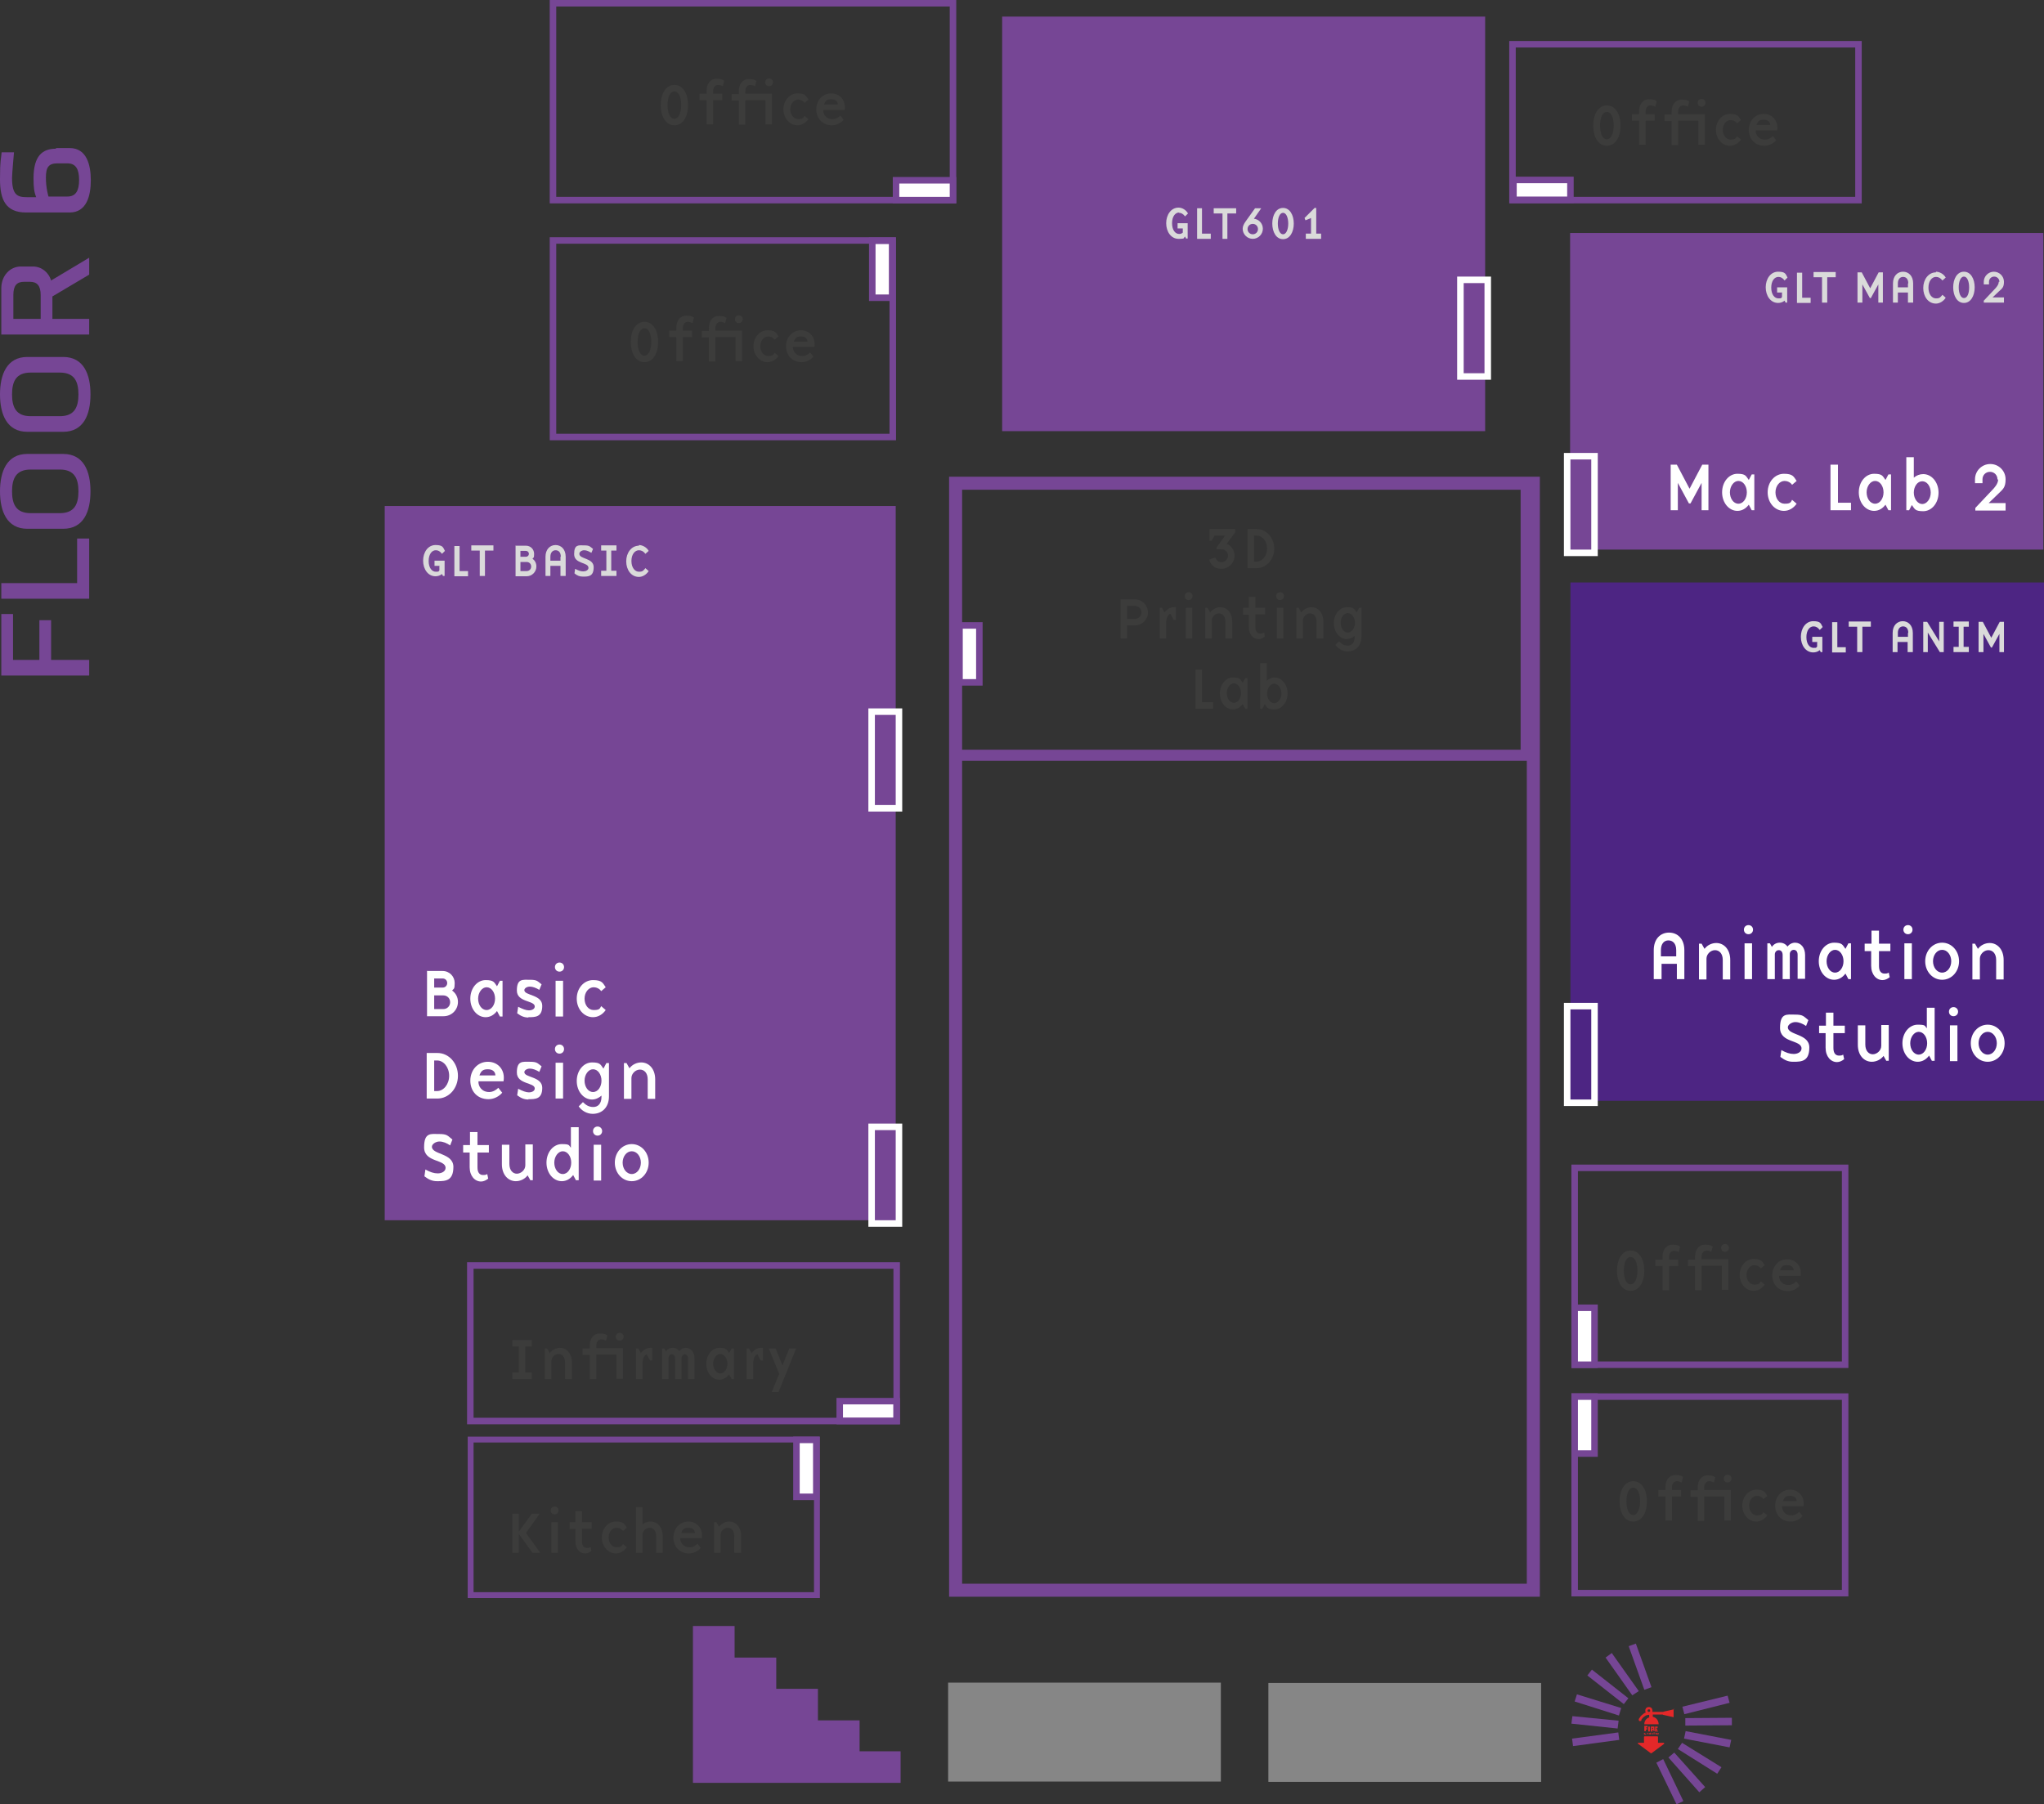 <?xml version="1.0" encoding="UTF-8"?>
<svg id="katman_1" data-name="katman 1" xmlns="http://www.w3.org/2000/svg" viewBox="0 0 628 554.5">
  <rect x="0" y="0" width="628" height="554.5" fill="#333333" stroke="none"/>
  <defs>
    <style>
      .cls-1, .cls-2, .cls-3, .cls-4, .cls-5 {
        stroke: #764695;
        stroke-miterlimit: 10;
      }

      .cls-1, .cls-4 {
        stroke-width: 2px;
      }

      .cls-1, .cls-6 {
        fill: #fff;
      }

      .cls-7 {
        fill: #3c3c3b;
      }

      .cls-2 {
        stroke-width: 3.4px;
      }

      .cls-2, .cls-3, .cls-4, .cls-5 {
        fill: none;
      }

      .cls-3 {
        stroke-width: 4px;
      }

      .cls-8 {
        fill: #4d2583;
      }

      .cls-9 {
        fill: #dadada;
      }

      .cls-10 {
        fill: #868686;
      }

      .cls-5 {
        stroke-width: 1.8px;
      }

      .cls-11 {
        fill: #e42829;
      }

      .cls-12 {
        fill: #764695;
      }
    </style>
  </defs>
  <rect class="cls-3" x="293.6" y="148.5" width="177.5" height="340.2"/>
  <rect class="cls-4" x="483.8" y="358.9" width="83.1" height="60.5"/>
  <rect class="cls-4" x="483.8" y="429.2" width="83.1" height="60.4"/>
  <rect class="cls-5" x="144.6" y="442.4" width="106.4" height="47.8"/>
  <g>
    <path class="cls-12" d="M27.4,207.6H.4v-18.9h3.6v14.1h8.1v-12.2h3.6v12.2h11.7v4.8Z"/>
    <path class="cls-12" d="M27.4,184H.4v-4.8h23.3v-13.7h3.7v18.5Z"/>
    <path class="cls-12" d="M8.4,139.5h11c6.3,0,8.4,5.3,8.4,11.5s-2.1,11.5-8.4,11.5h-11c-6.3,0-8.4-5.4-8.4-11.5s2.1-11.5,8.4-11.5ZM9.4,157.7h9c4.5,0,5.7-2.8,5.7-6.7s-1.2-6.7-5.7-6.7h-9c-4.5,0-5.7,2.8-5.7,6.7s1.2,6.7,5.7,6.7Z"/>
    <path class="cls-12" d="M8.4,109.7h11c6.3,0,8.4,5.3,8.4,11.5s-2.1,11.5-8.4,11.5h-11c-6.3,0-8.4-5.4-8.4-11.5s2.1-11.5,8.4-11.5ZM9.4,127.9h9c4.5,0,5.7-2.8,5.7-6.7s-1.2-6.7-5.7-6.7h-9c-4.5,0-5.7,2.8-5.7,6.7s1.2,6.7,5.7,6.7Z"/>
    <path class="cls-12" d="M27.4,84.4l-11.3,6.7v6.9h11.3v4.8H.4v-14.2c0-3.9,2.7-6.7,6-6.7h3.7c2.6,0,4.8,1.7,5.6,4.3l11.7-7v5.2ZM7.4,86.6c-2.2,0-3.3,1.1-3.3,4.1v7.3h8.4v-7.3c0-2.9-1.1-4.1-3.3-4.1h-1.8Z"/>
    <path class="cls-12" d="M17.2,45.5h4.2c5.2,0,6.5,5.1,6.5,9.9s-1.3,9.9-6.5,9.9h-13.4c-6.3,0-8-4-8-10.2s.3-5.8.5-8.3h3.8s-.6,6.5-.6,7.9c0,5.3,1.7,5.9,4.6,5.9h2.8c-.6-1.6-.8-2.9-.8-5.8,0-7,2.8-9.1,6.9-9.1ZM20.7,60.4c2.6,0,3.6-1.8,3.6-5.1s-1-5.1-3.6-5.1h-3c-2.7,0-3.6,1.1-3.6,4.4s.8,5.8.8,5.8h5.8Z"/>
  </g>
  <rect class="cls-4" x="169.9" y="1" width="122.9" height="60.5"/>
  <rect class="cls-4" x="169.9" y="73.9" width="104.4" height="60.4"/>
  <rect class="cls-4" x="464.7" y="13.6" width="106.3" height="47.9"/>
  <rect class="cls-2" x="293.7" y="148.5" width="175.2" height="83.6"/>
  <rect class="cls-1" x="244.7" y="442.5" width="6.1" height="17.5"/>
  <rect class="cls-1" x="263.7" y="424.9" width="6.1" height="17.5" transform="translate(700.4 166.9) rotate(90)"/>
  <rect class="cls-1" x="268" y="74" width="6.1" height="17.5"/>
  <rect class="cls-1" x="280.9" y="49.7" width="6.1" height="17.5" transform="translate(342.5 -225.5) rotate(90)"/>
  <rect class="cls-1" x="294.8" y="192.2" width="6.1" height="17.5"/>
  <rect class="cls-1" x="483.8" y="401.9" width="6.1" height="17.5"/>
  <rect class="cls-1" x="483.8" y="429.2" width="6.1" height="17.5"/>
  <g id="gltanim">
    <g id="gltanim-2" data-name="gltanim">
      <rect class="cls-8" x="482.5" y="179" width="145.5" height="159.3"/>
      <g>
        <path class="cls-9" d="M558.4,197.3h-1.6v-1.6h3.1v4.7h-.5l-.3-.6c-.6.5-1.3.7-2,.7-2.3,0-3.8-2.2-3.8-4.8s1.5-4.8,3.8-4.8,2.3.7,2.9,1.8l-.9.9c-.6-.8-1.2-1.1-1.9-1.1-1.2,0-2.2,1.2-2.2,3.3s1,3.3,2.2,3.3.7-.1,1.1-.4v-1.3Z"/>
        <path class="cls-9" d="M564.5,198.9h2.6v1.6h-4.2v-9.3h1.6v7.8Z"/>
        <path class="cls-9" d="M568,192.6v-1.6h6.8v1.6h-2.6v7.8h-1.6v-7.8h-2.6Z"/>
        <path class="cls-9" d="M583.1,200.4h-1.6v-5.9c0-2.3,1.4-3.6,3.1-3.6s3.1,1.3,3.1,3.6v5.9h-1.6v-3.1h-3.1v3.1ZM586.3,194.5c0-1.4-.7-2-1.6-2s-1.6.7-1.6,2v1.2h3.1v-1.2Z"/>
        <path class="cls-9" d="M595.8,191.1h1.4v9.3h-1.2l-3.7-6v6h-1.4v-9.3h1.2l3.7,6v-6Z"/>
        <path class="cls-9" d="M601.8,192.6h-1.6v-1.6h4.7v1.6h-1.6v6.2h1.6v1.6h-4.7v-1.6h1.6v-6.2Z"/>
        <path class="cls-9" d="M614.3,200.4v-5.6l-2.3,4.2h-.3l-2.3-4.2v5.6h-1.5v-9.3h1.3l2.6,4.9,2.6-4.9h1.3v9.3h-1.5Z"/>
      </g>
    </g>
    <g>
      <path class="cls-6" d="M510.4,300.9h-2.3v-8.9c0-3.5,2.1-5.4,4.7-5.4s4.7,1.9,4.7,5.4v8.9h-2.3v-4.7h-4.7v4.7ZM515,292c0-2.1-1.1-3-2.4-3s-2.3,1-2.3,3v1.9h4.7v-1.9Z"/>
      <path class="cls-6" d="M529.3,300.9v-5.9c0-2-1.1-3-2.4-3s-2.6,1.2-2.6,2.6v6.4h-2.3v-11h.8l.9,1.6c.8-1.1,2.2-1.8,3.6-1.8,2.4,0,4.3,2,4.3,5.2v6h-2.3Z"/>
      <path class="cls-6" d="M538.6,285.7c0,.8-.6,1.4-1.4,1.4s-1.4-.6-1.4-1.4.6-1.4,1.4-1.4,1.4.6,1.4,1.4ZM536,289.9h2.3v11h-2.3v-11Z"/>
      <path class="cls-6" d="M550,300.9h-2.3v-7.4c0-1-.5-1.5-1.2-1.5s-1.2.6-1.2,1.3v7.6h-2.3v-11h.8l.6,1.1c.5-.8,1.4-1.3,2.4-1.3s1.8.4,2.4,1.2c.5-.7,1.4-1.2,2.3-1.2,1.8,0,3.1,1.5,3.1,3.8v7.3h-2.3v-7.4c0-1-.5-1.5-1.2-1.5s-1.2.6-1.2,1.3v7.6Z"/>
      <path class="cls-6" d="M567.9,300.9l-.9-1.7c-.9,1.2-2.1,1.9-3.5,1.9-2.6,0-4.7-2.5-4.7-5.7,0-3.2,2.1-5.7,4.7-5.7s2.6.7,3.5,1.9l.9-1.7h.8v11h-.8ZM563.8,291.9c-1.4,0-2.6,1.6-2.6,3.5s1.1,3.5,2.6,3.5,2.6-1.6,2.6-3.5-1.1-3.5-2.6-3.5Z"/>
      <path class="cls-6" d="M572.9,292.3v-2.3h2.1v-4h2.3v4h3.5v2.3h-3.5v4.6c0,1.7.8,2.3,1.7,2.3s.9-.1,1.3-.3l.3,1.4c-.6.5-1.4.9-2.2.9-1.9,0-3.5-1.7-3.5-4.4v-4.5h-2.1Z"/>
      <path class="cls-6" d="M587.6,285.7c0,.8-.6,1.4-1.4,1.4s-1.4-.6-1.4-1.4.6-1.4,1.4-1.4,1.4.6,1.4,1.4ZM585.1,289.9h2.3v11h-2.3v-11Z"/>
      <path class="cls-6" d="M601.9,295.4c0,3.2-2.3,5.7-5.2,5.7s-5.2-2.5-5.2-5.7,2.3-5.7,5.2-5.7,5.2,2.5,5.2,5.7ZM593.9,295.4c0,1.9,1.2,3.5,2.8,3.5s2.8-1.6,2.8-3.5-1.2-3.5-2.8-3.5-2.8,1.6-2.8,3.5Z"/>
      <path class="cls-6" d="M613.3,300.9v-5.9c0-2-1.1-3-2.4-3s-2.6,1.2-2.6,2.6v6.4h-2.3v-11h.8l.9,1.6c.8-1.1,2.2-1.8,3.6-1.8,2.4,0,4.3,2,4.3,5.2v6h-2.3Z"/>
      <path class="cls-6" d="M550.9,326.3c-1.5,0-2.6-.5-3.9-1.5l.3-2.1c1.4.8,2.6,1.2,3.8,1.2s2.4-.6,2.4-1.7c0-2.7-6.6-1.6-6.6-6.3s2.1-4.1,4.6-4.1,2.6.5,4.1,1.7l-.7,1.8c-1-.7-2.2-1.2-3.3-1.2s-2.3.8-2.3,1.6c0,2.5,6.6,1.9,6.6,6.2s-2.4,4.4-4.9,4.4Z"/>
      <path class="cls-6" d="M558.9,317.5v-2.3h2.1v-4h2.3v4h3.5v2.3h-3.5v4.6c0,1.7.8,2.3,1.7,2.3s.9-.1,1.3-.3l.3,1.4c-.6.5-1.4.9-2.2.9-1.9,0-3.5-1.7-3.5-4.4v-4.5h-2.1Z"/>
      <path class="cls-6" d="M579.6,326.1l-.9-1.6c-.8,1.1-2.2,1.8-3.6,1.8-2.4,0-4.3-2-4.3-5.2v-6h2.3v5.9c0,2,1.1,3,2.3,3s2.6-1.1,2.6-2.6v-6.4h2.3v11h-.8Z"/>
      <path class="cls-6" d="M593.6,326.1l-.9-1.7c-.9,1.2-2.1,1.9-3.5,1.9-2.6,0-4.7-2.5-4.7-5.7s2.1-5.7,4.7-5.7,2.1.4,2.8,1.1v-6.3h2.4v16.3h-.8ZM589.5,317.1c-1.4,0-2.6,1.6-2.6,3.5s1.1,3.5,2.6,3.5,2.6-1.6,2.6-3.5-1.1-3.5-2.6-3.5Z"/>
      <path class="cls-6" d="M601.6,310.9c0,.8-.6,1.4-1.4,1.4s-1.4-.6-1.4-1.4.6-1.4,1.4-1.4,1.4.6,1.4,1.4ZM599.1,315.1h2.3v11h-2.3v-11Z"/>
      <path class="cls-6" d="M615.9,320.6c0,3.2-2.3,5.7-5.2,5.7s-5.2-2.5-5.2-5.7,2.3-5.7,5.2-5.7,5.2,2.5,5.2,5.7ZM607.9,320.6c0,1.9,1.2,3.5,2.8,3.5s2.8-1.6,2.8-3.5-1.2-3.5-2.8-3.5-2.8,1.6-2.8,3.5Z"/>
    </g>
  </g>
  <g>
    <rect class="cls-8" x="481.5" y="309.2" width="8.4" height="29.7"/>
    <path class="cls-6" d="M488.9,310.2v27.7h-6.4v-27.7h6.4M490.9,308.2h-10.4v31.7h10.4v-31.7h0Z"/>
  </g>
  <g id="gltbasic">
    <g id="gltbasic-2" data-name="gltbasic">
      <rect class="cls-12" x="118.2" y="155.5" width="157" height="219.5"/>
      <g>
        <path class="cls-9" d="M135.1,173.9h-1.6v-1.6h3.1v4.7h-.5l-.3-.6c-.6.5-1.3.7-2,.7-2.3,0-3.8-2.2-3.8-4.8s1.5-4.8,3.8-4.8,2.3.7,2.9,1.8l-.9.9c-.6-.8-1.2-1.1-1.9-1.1-1.2,0-2.2,1.2-2.2,3.3s1,3.3,2.2,3.3.7-.1,1.1-.4v-1.3Z"/>
        <path class="cls-9" d="M141.2,175.5h2.6v1.6h-4.2v-9.3h1.6v7.8Z"/>
        <path class="cls-9" d="M144.8,169.2v-1.6h6.8v1.6h-2.6v7.8h-1.6v-7.8h-2.6Z"/>
        <path class="cls-9" d="M158.3,167.7h3.3c1.4,0,2.5,1.1,2.5,2.5s-.2,1.1-.5,1.5c.7.5,1.2,1.3,1.2,2.4,0,1.6-1.3,3-3,3h-3.4v-9.3ZM159.9,171.1h1.7c.5,0,.9-.4.9-.9s-.4-.9-.9-.9h-1.7v1.9ZM159.9,175.5h1.9c.8,0,1.4-.6,1.4-1.4s-.6-1.4-1.4-1.4h-1.9v2.8Z"/>
        <path class="cls-9" d="M169.2,177h-1.6v-5.9c0-2.3,1.4-3.6,3.1-3.6s3.1,1.3,3.1,3.6v5.9h-1.6v-3.1h-3.1v3.1ZM172.3,171.1c0-1.4-.7-2-1.6-2s-1.6.7-1.6,2v1.2h3.1v-1.2Z"/>
        <path class="cls-9" d="M179.1,177.2c-1,0-1.8-.3-2.6-1l.2-1.4c.9.5,1.7.8,2.5.8s1.6-.4,1.6-1.1c0-1.8-4.4-1.1-4.4-4.2s1.4-2.7,3.1-2.7,1.8.4,2.7,1.1l-.5,1.2c-.7-.4-1.4-.8-2.2-.8s-1.5.5-1.5,1.1c0,1.7,4.4,1.2,4.4,4.1s-1.6,2.9-3.3,2.9Z"/>
        <path class="cls-9" d="M186.3,169.2h-1.6v-1.6h4.7v1.6h-1.6v6.2h1.6v1.6h-4.7v-1.6h1.6v-6.2Z"/>
        <path class="cls-9" d="M196.3,167.5c1.1,0,2.4.7,3,1.8l-1,.9c-.6-.8-1.3-1.1-2-1.1-1.2,0-2.3,1.2-2.3,3.3s1.1,3.3,2.3,3.3,1.3-.3,2-1.1l1,.9c-.7,1.1-1.9,1.8-3,1.8-2.4,0-3.9-2.2-3.9-4.8s1.6-4.8,3.9-4.8Z"/>
      </g>
    </g>
    <g>
      <rect class="cls-12" x="267.8" y="218.7" width="8.4" height="29.7"/>
      <path class="cls-6" d="M275.2,219.7v27.7h-6.4v-27.7h6.4M277.2,217.7h-10.4v31.7h10.4v-31.7h0Z"/>
    </g>
    <g>
      <rect class="cls-12" x="267.8" y="346.3" width="8.4" height="29.7"/>
      <path class="cls-6" d="M275.2,347.3v27.7h-6.4v-27.7h6.4M277.2,345.3h-10.4v31.7h10.4v-31.7h0Z"/>
    </g>
    <g>
      <path class="cls-6" d="M131.1,298.4h4.9c2.1,0,3.7,1.7,3.7,3.7s-.3,1.7-.8,2.3c1.1.8,1.8,2,1.8,3.5,0,2.5-2,4.4-4.4,4.4h-5.1v-14ZM133.4,303.5h2.6c.8,0,1.4-.6,1.4-1.4s-.6-1.4-1.4-1.4h-2.6v2.8ZM133.4,310.1h2.8c1.2,0,2.1-.9,2.1-2.1s-.9-2.1-2.1-2.1h-2.8v4.2Z"/>
      <path class="cls-6" d="M153.6,312.4l-.9-1.7c-.9,1.2-2.1,1.9-3.5,1.9-2.6,0-4.7-2.5-4.7-5.7,0-3.2,2.1-5.7,4.7-5.7s2.6.7,3.5,1.9l.9-1.7h.8v11h-.8ZM149.5,303.4c-1.4,0-2.6,1.6-2.6,3.5s1.1,3.5,2.6,3.5,2.6-1.6,2.6-3.5-1.1-3.5-2.6-3.5Z"/>
      <path class="cls-6" d="M162.4,312.7c-1.3,0-2.3-.4-3.5-1.3l.3-2c1.4.7,2.4,1.1,3.3,1.1s1.8-.4,1.8-1.2c0-1.9-5.5-1.2-5.5-4.9s1.8-3.3,4-3.3,2.3.4,3.6,1.4l-.7,1.7c-1-.6-2-1-2.9-1s-1.7.5-1.7,1.1c0,1.7,5.5,1.3,5.5,4.8s-2.1,3.5-4.3,3.5Z"/>
      <path class="cls-6" d="M173.3,297.2c0,.8-.6,1.4-1.4,1.4s-1.4-.6-1.4-1.4.6-1.4,1.4-1.4,1.4.6,1.4,1.4ZM170.7,301.4h2.3v11h-2.3v-11Z"/>
      <path class="cls-6" d="M184.7,304.6c-.5-.8-1.5-1.2-2.3-1.2-1.5,0-2.8,1.5-2.8,3.5s1.2,3.5,2.8,3.5,1.9-.3,2.3-1.2l1.4,1.2c-.9,1.3-2.3,2.2-3.9,2.2-2.8,0-5-2.5-5-5.7s2.2-5.7,5-5.7,3,.9,3.9,2.2l-1.4,1.2Z"/>
      <path class="cls-6" d="M131.1,323.6h3.3c3.5,0,6.3,3.1,6.3,7s-2.8,7-6.3,7h-3.3v-14ZM133.4,335.3h.9c2,0,3.7-2.1,3.7-4.7s-1.7-4.7-3.7-4.7h-.9v9.3Z"/>
      <path class="cls-6" d="M150.3,335.6c1.2,0,2.2-.7,2.8-1.3l1.2,1.5c-.9,1.1-2.5,2-4.2,2-3.5,0-5.6-2.5-5.6-5.7s2.2-5.8,5.4-5.8,5.4,2.6,4.8,6h-7.7c-.1,1.5,1,3.3,3.3,3.3ZM152.2,330.5c0-1.1-.8-1.9-2.3-1.9s-2.1.5-2.6,1.9h4.9Z"/>
      <path class="cls-6" d="M162.4,337.9c-1.3,0-2.3-.4-3.5-1.3l.3-2c1.4.7,2.4,1.1,3.3,1.1s1.8-.4,1.8-1.2c0-1.9-5.5-1.2-5.5-4.9s1.8-3.3,4-3.3,2.3.4,3.6,1.4l-.7,1.7c-1-.6-2-1-2.9-1s-1.7.5-1.7,1.1c0,1.7,5.5,1.3,5.5,4.8s-2.1,3.5-4.3,3.5Z"/>
      <path class="cls-6" d="M173.3,322.4c0,.8-.6,1.4-1.4,1.4s-1.4-.6-1.4-1.4.6-1.4,1.4-1.4,1.4.6,1.4,1.4ZM170.7,326.6h2.3v11h-2.3v-11Z"/>
      <path class="cls-6" d="M182.1,342.3c-1.9,0-3.5-1.1-4.3-2.3l1.3-1.3c.9.9,1.8,1.5,3.2,1.5s2.5-1,2.5-3.1v-.4c-.8.7-1.8,1.2-2.9,1.2-2.6,0-4.7-2.5-4.7-5.7s2.1-5.7,4.7-5.7,2.6.7,3.5,1.9l.9-1.7h.8v10.2c0,3.5-2.2,5.4-5,5.4ZM182.2,328.6c-1.4,0-2.6,1.6-2.6,3.5s1.1,3.5,2.6,3.5,2.6-1.6,2.6-3.5-1.1-3.5-2.6-3.5Z"/>
      <path class="cls-6" d="M199,337.6v-5.9c0-2-1.1-3-2.4-3s-2.6,1.2-2.6,2.6v6.4h-2.3v-11h.8l.9,1.6c.8-1.1,2.2-1.8,3.6-1.8,2.4,0,4.3,2,4.3,5.2v6h-2.3Z"/>
      <path class="cls-6" d="M134.3,363c-1.5,0-2.6-.5-3.9-1.5l.3-2.1c1.4.8,2.6,1.2,3.8,1.2s2.4-.6,2.4-1.7c0-2.7-6.6-1.6-6.6-6.3s2.1-4.1,4.6-4.1,2.6.5,4.1,1.7l-.7,1.8c-1-.7-2.2-1.2-3.3-1.2s-2.3.8-2.3,1.6c0,2.5,6.6,1.9,6.6,6.2s-2.4,4.4-4.9,4.4Z"/>
      <path class="cls-6" d="M142.3,354.2v-2.3h2.1v-4h2.3v4h3.5v2.3h-3.5v4.6c0,1.7.8,2.3,1.7,2.3s.9-.1,1.3-.3l.3,1.4c-.6.5-1.4.9-2.2.9-1.9,0-3.5-1.7-3.5-4.4v-4.5h-2.1Z"/>
      <path class="cls-6" d="M163,362.8l-.9-1.6c-.8,1.1-2.2,1.8-3.6,1.8-2.4,0-4.3-2-4.3-5.2v-6h2.3v5.9c0,2,1.1,3,2.3,3s2.6-1.1,2.6-2.6v-6.4h2.3v11h-.8Z"/>
      <path class="cls-6" d="M177,362.8l-.9-1.7c-.9,1.2-2.1,1.9-3.5,1.9-2.6,0-4.7-2.5-4.7-5.7s2.1-5.7,4.7-5.7,2.1.4,2.8,1.1v-6.3h2.4v16.3h-.8ZM172.9,353.8c-1.4,0-2.6,1.6-2.6,3.5s1.1,3.5,2.6,3.5,2.6-1.6,2.6-3.5-1.1-3.5-2.6-3.5Z"/>
      <path class="cls-6" d="M185,347.6c0,.8-.6,1.4-1.4,1.4s-1.4-.6-1.4-1.4.6-1.4,1.4-1.4,1.4.6,1.4,1.4ZM182.4,351.8h2.3v11h-2.3v-11Z"/>
      <path class="cls-6" d="M199.3,357.3c0,3.2-2.3,5.7-5.2,5.7s-5.2-2.5-5.2-5.7,2.3-5.7,5.2-5.7,5.2,2.5,5.2,5.7ZM191.3,357.3c0,1.9,1.2,3.5,2.8,3.5s2.8-1.6,2.8-3.5-1.2-3.5-2.8-3.5-2.8,1.6-2.8,3.5Z"/>
    </g>
  </g>
  <g>
    <path class="cls-7" d="M501.8,455.2c2.7,0,4.2,2.8,4.2,6.2s-1.5,6.2-4.2,6.2-4.2-2.8-4.2-6.2,1.5-6.2,4.2-6.2ZM501.8,465.6c1.3,0,2.1-1.9,2.1-4.2s-.7-4.2-2.1-4.2-2.1,1.9-2.1,4.2.7,4.2,2.1,4.2Z"/>
    <path class="cls-7" d="M516.7,455.6c-.4-.2-.9-.4-1.5-.4s-1.5.5-1.5,1.9v.8h2.8v2h-2.8v7.4h-2v-7.4h-2.2v-2h2.2v-.9c0-2.3,1.3-3.7,3-3.7s1.9.3,2.4.6l-.4,1.6Z"/>
    <path class="cls-7" d="M523.6,460v7.4h-2v-7.4h-2.2v-2h2.2v-.9c0-2.3,1.3-3.7,3-3.7s1.9.3,2.4.6l-.4,1.6c-.4-.2-.9-.4-1.5-.4s-1.5.5-1.5,1.9v.8h8.2v9.4h-2v-7.4h-6.2ZM532,454.4c0,.6-.5,1.2-1.2,1.2s-1.2-.5-1.2-1.2.5-1.2,1.2-1.2,1.2.5,1.2,1.2Z"/>
    <path class="cls-7" d="M541.8,460.7c-.5-.7-1.3-1-2-1-1.3,0-2.4,1.3-2.4,3s1.1,3,2.4,3,1.6-.3,2-1l1.2,1c-.8,1.1-2,1.9-3.4,1.9-2.4,0-4.3-2.2-4.3-4.9s1.9-4.9,4.3-4.9,2.6.7,3.4,1.9l-1.2,1Z"/>
    <path class="cls-7" d="M550.4,465.7c1.1,0,1.9-.6,2.4-1.1l1,1.3c-.8,1-2.2,1.7-3.6,1.7-3,0-4.8-2.2-4.8-4.9s1.9-4.9,4.6-4.9,4.6,2.3,4.1,5.1h-6.6c0,1.3.9,2.8,2.8,2.8ZM552,461.3c0-.9-.7-1.6-2-1.6s-1.8.4-2.2,1.6h4.2Z"/>
  </g>
  <g>
    <path class="cls-7" d="M501,384.3c2.7,0,4.2,2.8,4.2,6.2s-1.5,6.2-4.2,6.2-4.2-2.8-4.2-6.2,1.5-6.2,4.2-6.2ZM501,394.7c1.3,0,2.1-1.9,2.1-4.2s-.7-4.2-2.1-4.2-2.1,1.9-2.1,4.2.7,4.2,2.1,4.2Z"/>
    <path class="cls-7" d="M515.8,384.8c-.4-.2-.9-.4-1.5-.4s-1.5.5-1.5,1.9v.8h2.8v2h-2.8v7.4h-2v-7.4h-2.2v-2h2.2v-.9c0-2.3,1.3-3.7,3-3.7s1.9.3,2.4.6l-.4,1.6Z"/>
    <path class="cls-7" d="M522.8,389.1v7.4h-2v-7.4h-2.2v-2h2.2v-.9c0-2.3,1.3-3.7,3-3.7s1.9.3,2.4.6l-.4,1.6c-.4-.2-.9-.4-1.5-.4s-1.5.5-1.5,1.9v.8h8.2v9.4h-2v-7.4h-6.2ZM531.2,383.5c0,.6-.5,1.2-1.2,1.2s-1.2-.5-1.2-1.2.5-1.2,1.2-1.2,1.2.5,1.2,1.2Z"/>
    <path class="cls-7" d="M541,389.8c-.5-.7-1.3-1-2-1-1.3,0-2.4,1.3-2.4,3s1.1,3,2.4,3,1.6-.3,2-1l1.2,1c-.8,1.1-2,1.9-3.4,1.9-2.4,0-4.3-2.2-4.3-4.9s1.9-4.9,4.3-4.9,2.6.7,3.4,1.9l-1.2,1Z"/>
    <path class="cls-7" d="M549.5,394.9c1.1,0,1.9-.6,2.4-1.1l1,1.3c-.8,1-2.2,1.7-3.6,1.7-3,0-4.8-2.2-4.8-4.9s1.9-4.9,4.6-4.9,4.6,2.3,4.1,5.1h-6.6c0,1.3.9,2.8,2.8,2.8ZM551.1,390.4c0-.9-.7-1.6-2-1.6s-1.8.4-2.2,1.6h4.2Z"/>
  </g>
  <g id="infirmary">
    <rect class="cls-4" x="144.5" y="388.9" width="131" height="47.8"/>
    <g>
      <path class="cls-7" d="M159.4,413.8h-2v-2h6v2h-2v8h2v2h-6v-2h2v-8Z"/>
      <path class="cls-7" d="M173.6,423.8v-5.1c0-1.7-.9-2.6-2-2.6s-2.2,1-2.2,2.2v5.5h-2v-9.4h.7l.8,1.4c.7-.9,1.9-1.6,3.1-1.6,2.1,0,3.7,1.7,3.7,4.5v5.1h-2Z"/>
      <path class="cls-7" d="M183.2,416.4v7.4h-2v-7.4h-2.2v-2h2.2v-.9c0-2.3,1.3-3.7,3-3.7s1.9.3,2.4.6l-.4,1.6c-.4-.2-.9-.4-1.5-.4s-1.5.5-1.5,1.9v.8h8.2v9.4h-2v-7.4h-6.2ZM191.6,410.8c0,.6-.5,1.2-1.2,1.2s-1.2-.5-1.2-1.2.5-1.2,1.2-1.2,1.2.5,1.2,1.2Z"/>
      <path class="cls-7" d="M197.4,418.3v5.5h-2v-9.4h.7l.8,1.4c.7-.9,1.7-1.6,2.9-1.6s.6,0,.6,0v3.9h-.7l-1-1.9c-.7.3-1.2,1.1-1.2,2.1Z"/>
      <path class="cls-7" d="M209.4,423.8h-2v-6.3c0-.8-.4-1.3-1-1.3s-1,.5-1,1.1v6.5h-2v-9.4h.7l.5.9c.5-.7,1.2-1.1,2.1-1.1s1.5.4,2,1c.5-.6,1.2-1,2-1,1.5,0,2.7,1.3,2.7,3.3v6.3h-2v-6.3c0-.8-.5-1.3-1-1.3s-1,.5-1,1.1v6.5Z"/>
      <path class="cls-7" d="M224.8,423.8l-.8-1.4c-.8,1-1.8,1.6-3,1.6-2.3,0-4-2.2-4-4.9,0-2.7,1.8-4.9,4-4.9s2.3.6,3,1.6l.8-1.4h.7v9.4h-.7ZM221.3,416.1c-1.2,0-2.2,1.4-2.2,3s1,3,2.2,3,2.2-1.4,2.2-3-1-3-2.2-3Z"/>
      <path class="cls-7" d="M231.4,418.3v5.5h-2v-9.4h.7l.8,1.4c.7-.9,1.7-1.6,2.9-1.6s.6,0,.6,0v3.9h-.7l-1-1.9c-.7.3-1.2,1.1-1.2,2.1Z"/>
      <path class="cls-7" d="M237.1,427.8l2.3-5.6-3.2-7.8h2.1l2.1,5.2,2.1-5.2h2.1l-5.4,13.4h-2.1Z"/>
    </g>
  </g>
  <g>
    <path class="cls-7" d="M159.4,477.2h-2v-12h2v5.5l4-5.5h2.4l-4.2,5.9,4.4,6.1h-2.4l-4.2-5.8v5.8Z"/>
    <path class="cls-7" d="M171.6,464.2c0,.6-.5,1.2-1.2,1.2s-1.2-.5-1.2-1.2.5-1.2,1.2-1.2,1.2.5,1.2,1.2ZM169.4,467.8h2v9.4h-2v-9.4Z"/>
    <path class="cls-7" d="M175,469.8v-2h1.8v-3.4h2v3.4h3v2h-3v3.9c0,1.4.7,2,1.5,2s.8-.1,1.2-.3l.2,1.2c-.5.5-1.2.8-1.9.8-1.7,0-3-1.4-3-3.7v-3.8h-1.8Z"/>
    <path class="cls-7" d="M191.4,470.5c-.5-.7-1.3-1-2-1-1.3,0-2.4,1.3-2.4,3s1.1,3,2.4,3,1.6-.3,2-1l1.2,1c-.8,1.1-2,1.9-3.4,1.9-2.4,0-4.3-2.2-4.3-4.9s1.9-4.9,4.3-4.9,2.6.7,3.4,1.9l-1.2,1Z"/>
    <path class="cls-7" d="M199.9,467.6c2.1,0,3.7,1.7,3.7,4.5v5.1h-2v-5.1c0-1.7-.9-2.6-2-2.6s-2.2,1-2.2,2.2v5.5h-2v-14h2v5.3c.6-.6,1.6-.9,2.5-.9Z"/>
    <path class="cls-7" d="M211.9,475.5c1.1,0,1.9-.6,2.4-1.1l1,1.3c-.8,1-2.2,1.7-3.6,1.7-3,0-4.8-2.2-4.8-4.9s1.9-4.9,4.6-4.9,4.6,2.3,4.1,5.1h-6.6c0,1.3.9,2.8,2.8,2.8ZM213.5,471.1c0-.9-.7-1.6-2-1.6s-1.8.4-2.2,1.6h4.2Z"/>
    <path class="cls-7" d="M225.6,477.2v-5.1c0-1.7-.9-2.6-2-2.6s-2.2,1-2.2,2.2v5.5h-2v-9.4h.7l.8,1.4c.7-.9,1.9-1.6,3.1-1.6,2.1,0,3.7,1.7,3.7,4.5v5.1h-2Z"/>
  </g>
  <g>
    <path class="cls-7" d="M198,98.9c2.7,0,4.2,2.8,4.2,6.2s-1.5,6.2-4.2,6.2-4.2-2.8-4.2-6.2,1.5-6.2,4.2-6.2ZM198,109.3c1.3,0,2.1-1.9,2.1-4.2s-.7-4.2-2.1-4.2-2.1,1.9-2.1,4.2.7,4.2,2.1,4.2Z"/>
    <path class="cls-7" d="M212.8,99.3c-.4-.2-.9-.4-1.5-.4s-1.5.5-1.5,1.9v.8h2.8v2h-2.8v7.4h-2v-7.4h-2.2v-2h2.2v-.9c0-2.3,1.3-3.7,3-3.7s1.9.3,2.4.6l-.4,1.6Z"/>
    <path class="cls-7" d="M219.8,103.7v7.4h-2v-7.4h-2.2v-2h2.2v-.9c0-2.3,1.3-3.7,3-3.7s1.9.3,2.4.6l-.4,1.6c-.4-.2-.9-.4-1.5-.4s-1.5.5-1.5,1.9v.8h8.2v9.4h-2v-7.4h-6.2ZM228.2,98.1c0,.6-.5,1.2-1.2,1.2s-1.2-.5-1.2-1.2.5-1.2,1.2-1.2,1.2.5,1.2,1.2Z"/>
    <path class="cls-7" d="M238,104.4c-.5-.7-1.3-1-2-1-1.3,0-2.4,1.3-2.4,3s1.1,3,2.4,3,1.6-.3,2-1l1.2,1c-.8,1.1-2,1.9-3.4,1.9-2.4,0-4.3-2.2-4.3-4.9s1.9-4.9,4.3-4.9,2.6.7,3.4,1.9l-1.2,1Z"/>
    <path class="cls-7" d="M246.5,109.4c1.1,0,1.9-.6,2.4-1.1l1,1.3c-.8,1-2.2,1.7-3.6,1.7-3,0-4.8-2.2-4.8-4.9s1.9-4.9,4.6-4.9,4.6,2.3,4.1,5.1h-6.6c0,1.3.9,2.8,2.8,2.8ZM248.1,105c0-.9-.7-1.6-2-1.6s-1.8.4-2.2,1.6h4.2Z"/>
  </g>
  <g>
    <path class="cls-7" d="M207.2,26.1c2.7,0,4.2,2.8,4.2,6.2s-1.5,6.2-4.2,6.2-4.2-2.8-4.2-6.2,1.5-6.2,4.2-6.2ZM207.2,36.5c1.3,0,2.1-1.9,2.1-4.2s-.7-4.2-2.1-4.2-2.1,1.9-2.1,4.2.7,4.2,2.1,4.2Z"/>
    <path class="cls-7" d="M222.1,26.5c-.4-.2-.9-.4-1.5-.4s-1.5.5-1.5,1.9v.8h2.8v2h-2.8v7.4h-2v-7.4h-2.2v-2h2.2v-.9c0-2.3,1.3-3.7,3-3.7s1.9.3,2.4.6l-.4,1.6Z"/>
    <path class="cls-7" d="M229,30.9v7.4h-2v-7.4h-2.2v-2h2.2v-.9c0-2.3,1.3-3.7,3-3.7s1.9.3,2.4.6l-.4,1.6c-.4-.2-.9-.4-1.5-.4s-1.5.5-1.5,1.9v.8h8.2v9.4h-2v-7.4h-6.2ZM237.5,25.3c0,.6-.5,1.2-1.2,1.2s-1.2-.5-1.2-1.2.5-1.2,1.2-1.2,1.2.5,1.2,1.2Z"/>
    <path class="cls-7" d="M247.2,31.6c-.5-.7-1.3-1-2-1-1.3,0-2.4,1.3-2.4,3s1.1,3,2.4,3,1.6-.3,2-1l1.2,1c-.8,1.1-2,1.9-3.4,1.9-2.4,0-4.3-2.2-4.3-4.9s1.9-4.9,4.3-4.9,2.6.7,3.4,1.9l-1.2,1Z"/>
    <path class="cls-7" d="M255.8,36.6c1.1,0,1.9-.6,2.4-1.1l1,1.3c-.8,1-2.2,1.7-3.6,1.7-3,0-4.8-2.2-4.8-4.9s1.9-4.9,4.6-4.9,4.6,2.3,4.1,5.1h-6.6c0,1.3.9,2.8,2.8,2.8ZM257.4,32.1c0-.9-.7-1.6-2-1.6s-1.8.4-2.2,1.6h4.2Z"/>
  </g>
  <g>
    <path class="cls-7" d="M493.7,32.4c2.7,0,4.2,2.8,4.2,6.2s-1.5,6.2-4.2,6.2-4.2-2.8-4.2-6.2,1.5-6.2,4.2-6.2ZM493.7,42.8c1.3,0,2.1-1.9,2.1-4.2s-.7-4.2-2.1-4.2-2.1,1.9-2.1,4.2.7,4.2,2.1,4.2Z"/>
    <path class="cls-7" d="M508.6,32.8c-.4-.2-.9-.4-1.5-.4s-1.5.5-1.5,1.9v.8h2.8v2h-2.8v7.4h-2v-7.4h-2.2v-2h2.2v-.9c0-2.3,1.3-3.7,3-3.7s1.9.3,2.4.6l-.4,1.6Z"/>
    <path class="cls-7" d="M515.6,37.2v7.4h-2v-7.4h-2.2v-2h2.2v-.9c0-2.3,1.3-3.7,3-3.7s1.9.3,2.4.6l-.4,1.6c-.4-.2-.9-.4-1.5-.4s-1.5.5-1.5,1.9v.8h8.2v9.4h-2v-7.4h-6.2ZM524,31.6c0,.6-.5,1.2-1.2,1.2s-1.2-.5-1.2-1.2.5-1.2,1.2-1.2,1.2.5,1.2,1.2Z"/>
    <path class="cls-7" d="M533.7,37.9c-.5-.7-1.3-1-2-1-1.3,0-2.4,1.3-2.4,3s1.1,3,2.4,3,1.6-.3,2-1l1.2,1c-.8,1.1-2,1.9-3.4,1.9-2.4,0-4.3-2.2-4.3-4.9s1.9-4.9,4.3-4.9,2.6.7,3.4,1.9l-1.2,1Z"/>
    <path class="cls-7" d="M542.3,42.9c1.1,0,1.9-.6,2.4-1.1l1,1.3c-.8,1-2.2,1.7-3.6,1.7-3,0-4.8-2.2-4.8-4.9s1.9-4.9,4.6-4.9,4.6,2.3,4.1,5.1h-6.6c0,1.3.9,2.8,2.8,2.8ZM543.9,38.4c0-.9-.7-1.6-2-1.6s-1.8.4-2.2,1.6h4.2Z"/>
  </g>
  <g>
    <path class="cls-7" d="M379.3,170.8c0,2.2-1.8,4-4,4s-3.3-1.2-3.8-2.8l1.9-.7c.2.8,1,1.5,1.9,1.5s2-.9,2-2-.9-2-2-2h-1.5v-.6l2.6-3.6h-3.2l-1,1.6h-.6v-3.6h7.9v1l-2.6,3.5c1.4.6,2.4,2,2.4,3.7Z"/>
    <path class="cls-7" d="M383.3,162.6h2.8c3,0,5.4,2.7,5.4,6s-2.4,6-5.4,6h-2.8v-12ZM385.3,172.6h.8c1.7,0,3.2-1.8,3.2-4s-1.4-4-3.2-4h-.8v8Z"/>
    <path class="cls-7" d="M352.7,188.2c0,2.2-1.8,4-4,4h-2.4v4h-2v-12h4.4c2.2,0,4,1.8,4,4ZM350.7,188.2c0-1.1-.9-2-2-2h-2.4v4h2.4c1.1,0,2-.9,2-2Z"/>
    <path class="cls-7" d="M358.3,190.7v5.5h-2v-9.4h.7l.8,1.4c.7-.9,1.7-1.6,2.9-1.6s.6,0,.6,0v3.9h-.7l-1-1.9c-.7.3-1.2,1.1-1.2,2.1Z"/>
    <path class="cls-7" d="M366.4,183.2c0,.6-.5,1.2-1.2,1.2s-1.2-.5-1.2-1.2.5-1.2,1.2-1.2,1.2.5,1.2,1.2ZM364.3,186.8h2v9.4h-2v-9.4Z"/>
    <path class="cls-7" d="M376.5,196.2v-5.1c0-1.7-.9-2.6-2-2.6s-2.2,1-2.2,2.2v5.5h-2v-9.4h.7l.8,1.4c.7-.9,1.9-1.6,3.1-1.6,2.1,0,3.7,1.7,3.7,4.5v5.1h-2Z"/>
    <path class="cls-7" d="M381.9,188.8v-2h1.8v-3.4h2v3.4h3v2h-3v3.9c0,1.4.7,2,1.5,2s.8-.1,1.2-.3l.2,1.2c-.5.5-1.2.8-1.9.8-1.7,0-3-1.4-3-3.7v-3.8h-1.8Z"/>
    <path class="cls-7" d="M394.5,183.2c0,.6-.5,1.2-1.2,1.2s-1.2-.5-1.2-1.2.5-1.2,1.2-1.2,1.2.5,1.2,1.2ZM392.3,186.8h2v9.4h-2v-9.4Z"/>
    <path class="cls-7" d="M404.5,196.2v-5.1c0-1.7-.9-2.6-2-2.6s-2.2,1-2.2,2.2v5.5h-2v-9.4h.7l.8,1.4c.7-.9,1.9-1.6,3.1-1.6,2.1,0,3.7,1.7,3.7,4.5v5.1h-2Z"/>
    <path class="cls-7" d="M414,200.2c-1.6,0-3-1-3.7-2l1.1-1.1c.8.8,1.5,1.3,2.7,1.3s2.1-.8,2.1-2.6v-.4c-.7.6-1.5,1-2.4,1-2.2,0-4-2.2-4-4.9s1.8-4.9,4-4.9,2.3.6,3,1.6l.8-1.4h.7v8.8c0,3-1.9,4.6-4.2,4.6ZM414.1,188.4c-1.2,0-2.2,1.4-2.2,3s1,3,2.2,3,2.2-1.4,2.2-3-1-3-2.2-3Z"/>
    <path class="cls-7" d="M369.3,215.8h3.4v2h-5.4v-12h2v10Z"/>
    <path class="cls-7" d="M382.6,217.8l-.8-1.4c-.8,1-1.8,1.6-3,1.6-2.3,0-4-2.2-4-4.9s1.8-4.9,4-4.9,2.3.6,3,1.6l.8-1.4h.7v9.4h-.7ZM379.1,210c-1.2,0-2.2,1.4-2.2,3s1,3,2.2,3,2.2-1.4,2.2-3-1-3-2.2-3Z"/>
    <path class="cls-7" d="M387.9,217.8h-.7v-14h2v5.4c.7-.6,1.5-1,2.4-1,2.2,0,4,2.2,4,4.9s-1.8,4.9-4,4.9-2.3-.6-3-1.6l-.8,1.4ZM389.3,213.1c0,1.7,1,3,2.2,3s2.2-1.4,2.2-3-1-3-2.2-3-2.2,1.4-2.2,3Z"/>
  </g>
  <g>
    <rect class="cls-10" x="291.3" y="517.1" width="83.8" height="30.4"/>
    <rect class="cls-10" x="389.7" y="517.2" width="83.8" height="30.4"/>
    <g>
      <path class="cls-11" d="M506.2,530.5v.4s-.5,0-.5,0v.2s.4,0,.4,0v.4s-.4,0-.4,0v.5s-.5,0-.5,0v-1.6s1,0,1,0Z"/>
      <path class="cls-11" d="M506.9,530.6v1.5s-.5,0-.5,0v-1.5s.5,0,.5,0Z"/>
      <path class="cls-11" d="M507.7,531.6h0s0,.5,0,.5h-.5s0-1.5,0-1.5h.7s.4,0,.4,0v.8s-.1,0-.1,0l.3.4-.4.2-.3-.5ZM507.6,531.3h.3s0-.3,0-.3h-.3s0,.3,0,.3Z"/>
      <path class="cls-11" d="M509.5,532.1h-1s0-1.5,0-1.5h0c0,0,.8,0,.8,0v.4s-.5,0-.5,0v.2s.4,0,.4,0v.4s-.4,0-.4,0v.2s.5,0,.5,0v.4Z"/>
      <path class="cls-11" d="M505.4,533h-.3s0-.4,0-.4h0s.3,0,.3,0h0c0,.1-.1.1-.1.1h0c0,0,.1,0,.1,0h0c0,.1-.1.1-.1.1h0c0,0,.2,0,.2,0h0Z"/>
      <path class="cls-11" d="M505.7,532.9h0s0,.2,0,.2h-.2s0-.2,0-.2h0s0,0,0,0v-.2s.1,0,.1,0h0c0,.1,0,.2,0,.2h0s0-.1,0-.1h.1s0,.2,0,.2h0s0,0,0,0v.2s-.1,0-.1,0h0c0-.1,0-.2,0-.2Z"/>
      <path class="cls-11" d="M506.3,532.7h-.1s0,.3,0,.3h-.1s0-.3,0-.3h-.1s0-.1,0-.1h.4s0,.1,0,.1Z"/>
      <path class="cls-11" d="M506.4,532.5v.5s-.1,0-.1,0v-.5s.1,0,.1,0Z"/>
      <path class="cls-11" d="M506.9,533h-.1s0-.1,0-.1h-.1c0-.1,0,.1,0,.1h-.1s0-.4,0-.4h.1s.1.1.1.1h0c0-.1.1-.2.1-.2v.5Z"/>
      <path class="cls-11" d="M507,532.5h.3s0,.1,0,.1h-.2v.2h0s0-.1,0-.1h.1s0,.3,0,.3h-.3s0-.4,0-.4h0Z"/>
      <path class="cls-11" d="M507.8,532.6v.4s0,0,0,0h-.3s0,0,0,0v-.4s.1,0,.1,0v.3s0,0,0,0v-.3s.1,0,.1,0Z"/>
      <path class="cls-11" d="M508,532.5v.5s-.1,0-.1,0v-.5s.1,0,.1,0Z"/>
      <path class="cls-11" d="M508.3,532.5h0c0,.1-.1.1-.1.1h0s.2.1.2.1v.2s-.3,0-.3,0v-.2s.2,0,.2,0h0s-.2-.1-.2-.1v-.2s.1,0,.1,0h.2Z"/>
      <path class="cls-11" d="M508.7,532.8h0s0,.2,0,.2h-.1v-.5s.1,0,.1,0v.2s0,0,0,0v-.2s.1,0,.1,0v.5s-.1,0-.1,0v-.2Z"/>
      <path class="cls-11" d="M509.2,533h-.3s0-.4,0-.4h0s.3,0,.3,0h0c0,.1-.1.1-.1.1h0c0,0,.1,0,.1,0h0c0,.1-.1.1-.1.1h0c0,0,.2,0,.2,0h0Z"/>
      <path class="cls-11" d="M509.4,532.9h0s0,.2,0,.2h-.1s0-.5,0-.5h.2s.1,0,.1,0v.3s0,0,0,0h0c0,.1-.1.2-.1.2v-.2ZM509.4,532.8h0s0-.1,0-.1h0s0,.1,0,.1Z"/>
    </g>
    <path class="cls-11" d="M503.3,535.9l3.9,2.9c0,0,.1,0,.2,0l3.9-2.9c0,0,0-.1,0-.2,0,0,0-.1-.2-.1h-1.7v-1.8c0,0,0-.2-.2-.2h-3.9c0,0-.2,0-.2.2v1.8h-1.7c0,0-.1,0-.2.1,0,0,0,.1,0,.2Z"/>
    <path class="cls-11" d="M514.4,525.3s0,0-.1,0,0,0,0,0l-3.1.7c0,0,0,0-.1,0,0,0,0,0,0,.1h-3.4c0-.1,0-.3,0-.4,0-.3-.1-.6-.3-.8-.2-.2-.5-.3-.8-.3s-.6.1-.8.3c-.2.2-.3.5-.3.8s0,.4.2.6c-.3,0-.5.2-.8.4-.2.2-.4.3-.6.5-.2.2-.3.3-.4.5-.1.2-.2.3-.3.4,0,0,0,.1-.1.2,0,.1,0,.2,0,.3,0,.1.1.2.2.3,0,0,.1,0,.2,0,.2,0,.3,0,.4-.2,0,0,0,0,0-.2,0,0,.1-.2.3-.4.1-.2.3-.3.5-.5.2-.1.4-.3.6-.4.3-.1.5-.2.8-.2h.2v.8c-.5.1-.8.4-1.1.8-.3.4-.4.8-.4,1.3h0c0,0,4.4,0,4.4,0h0c0-.6-.2-1.1-.5-1.5-.3-.4-.8-.7-1.3-.8v-.7h3.1c0,0,0,0,0,.1,0,0,0,0,.1,0l3.1.7s0,0,0,0c0,0,.1,0,.1,0,0,0,0,0,0-.2v-2.2c0,0,0-.1,0-.2ZM506.9,526c0,0-.2.1-.3.1s-.2,0-.3-.1c0,0-.1-.2-.1-.3s0-.2.1-.3c0,0,.2-.1.3-.1s.2,0,.3.1c0,0,.1.2.1.3s0,.2-.1.3Z"/>
    <g>
      <g>
        <polygon class="cls-12" points="483 534.3 483.3 536.6 497.5 534.7 497.2 532.4 483 534.3"/>
        <polygon class="cls-12" points="497.3 528.8 483.1 527.4 482.8 529.7 497 531.2 497.3 528.8"/>
        <polygon class="cls-12" points="483.8 522.9 497.4 527.2 498.1 524.9 484.5 520.7 483.8 522.9"/>
        <polygon class="cls-12" points="487.7 514.9 498.9 523.7 500.3 521.9 489.1 513.1 487.7 514.9"/>
        <polygon class="cls-12" points="493.3 509.4 501.5 521 503.5 519.7 495.2 508 493.3 509.4"/>
        <polygon class="cls-12" points="500.4 505.9 505.2 519.3 507.4 518.5 502.6 505.1 500.4 505.9"/>
        <polygon class="cls-12" points="531.4 523.3 530.8 521.1 516.9 524.5 517.5 526.8 531.4 523.3"/>
        <polygon class="cls-12" points="517.8 528 517.8 530.3 532.1 530.2 532.1 527.9 517.8 528"/>
        <polygon class="cls-12" points="517.4 534.3 531.4 537 531.9 534.7 517.9 532 517.4 534.3"/>
        <polygon class="cls-12" points="515.5 537.5 527.6 545.1 528.9 543.1 516.8 535.6 515.5 537.5"/>
        <polygon class="cls-12" points="512.6 540.1 522.1 550.8 523.9 549.2 514.4 538.6 512.6 540.1"/>
        <polygon class="cls-12" points="508.9 541.7 515.1 554.5 517.2 553.5 511 540.6 508.9 541.7"/>
      </g>
      <polygon class="cls-12" points="264.1 538.2 264.1 528.7 251.3 528.7 251.3 519 238.5 519 238.5 509.4 225.7 509.4 225.7 499.7 212.9 499.7 212.9 509.4 212.9 547.9 238.5 547.9 251.3 547.9 263.9 547.9 276.7 547.9 276.7 538.2 264.1 538.2"/>
    </g>
  </g>
  <g id="glt601">
    <g id="glt601-2" data-name="glt601">
      <rect class="cls-12" x="307.9" y="5.1" width="148.4" height="127.4"/>
    </g>
    <g>
      <path class="cls-9" d="M362.2,65.4c.7,0,1.3.3,1.9,1.1l.9-.9c-.6-1.1-1.8-1.8-2.9-1.8-2.3,0-3.8,2.2-3.8,4.8s1.5,4.8,3.8,4.8,1.4-.3,2-.7l.3.6h.5v-4.7h-3.1v1.6h1.6v1.3c-.4.3-.7.4-1.1.4-1.2,0-2.2-1.2-2.2-3.3s1-3.3,2.2-3.3Z"/>
      <polygon class="cls-9" points="369.3 64 367.8 64 367.8 73.4 372 73.4 372 71.8 369.3 71.8 369.3 64"/>
      <polygon class="cls-9" points="372.9 65.6 375.6 65.6 375.6 73.4 377.1 73.4 377.1 65.6 379.8 65.6 379.8 64 372.9 64 372.9 65.6"/>
      <path class="cls-9" d="M385.2,67.3l2.3-3.3h-1.9l-3,4.2c-.4.6-.8,1.3-.8,2.1,0,1.7,1.4,3.1,3.1,3.1s3.1-1.4,3.1-3.1-1.3-3-2.9-3.1ZM384.9,72c-.9,0-1.6-.7-1.6-1.6s.7-1.6,1.6-1.6,1.6.7,1.6,1.6-.7,1.6-1.6,1.6Z"/>
      <path class="cls-9" d="M394.2,63.9c-2.1,0-3.3,2.2-3.3,4.8s1.2,4.8,3.3,4.8,3.3-2.2,3.3-4.8-1.2-4.8-3.3-4.8ZM394.2,72c-1,0-1.6-1.5-1.6-3.3s.6-3.3,1.6-3.3,1.6,1.5,1.6,3.3-.6,3.3-1.6,3.3Z"/>
      <polygon class="cls-9" points="404.4 71.8 404.4 63.9 403.9 63.9 400.8 67 401.1 67.7 402.8 67 402.8 71.8 401.2 71.8 401.2 73.4 405.9 73.4 405.9 71.8 404.4 71.8"/>
    </g>
    <g>
      <rect class="cls-12" x="448.7" y="86" width="8.4" height="29.7"/>
      <path class="cls-6" d="M456.1,87v27.7h-6.4v-27.7h6.4M458.1,85h-10.4v31.7h10.4v-31.7h0Z"/>
    </g>
  </g>
  <rect class="cls-1" x="470.6" y="49.6" width="6.1" height="17.5" transform="translate(532.1 -415.3) rotate(90)"/>
  <g id="gltmac02">
    <g id="gltmac02-2" data-name="gltmac02">
      <rect class="cls-12" x="482.4" y="71.6" width="145.4" height="97.3"/>
      <g>
        <path class="cls-9" d="M547.6,89.9h-1.6v-1.6h3.1v4.7h-.5l-.3-.6c-.6.5-1.3.7-2,.7-2.3,0-3.8-2.2-3.8-4.8s1.5-4.8,3.8-4.8,2.3.7,2.9,1.8l-.9.9c-.6-.8-1.2-1.1-1.9-1.1-1.2,0-2.2,1.2-2.2,3.3s1,3.3,2.2,3.3.7-.1,1.1-.4v-1.3Z"/>
        <path class="cls-9" d="M553.7,91.5h2.6v1.6h-4.2v-9.3h1.6v7.8Z"/>
        <path class="cls-9" d="M557.2,85.2v-1.6h6.8v1.6h-2.6v7.8h-1.6v-7.8h-2.6Z"/>
        <path class="cls-9" d="M577.1,93v-5.6l-2.3,4.2h-.3l-2.3-4.2v5.6h-1.5v-9.3h1.3l2.6,4.9,2.6-4.9h1.3v9.3h-1.5Z"/>
        <path class="cls-9" d="M583.2,93h-1.6v-5.9c0-2.3,1.4-3.6,3.1-3.6s3.1,1.3,3.1,3.6v5.9h-1.6v-3.1h-3.1v3.1ZM586.3,87.1c0-1.4-.7-2-1.6-2s-1.6.7-1.6,2v1.2h3.1v-1.2Z"/>
        <path class="cls-9" d="M594.8,83.5c1.1,0,2.4.7,3,1.8l-1,.9c-.6-.8-1.3-1.1-2-1.1-1.2,0-2.3,1.2-2.3,3.3s1.1,3.3,2.3,3.3,1.3-.3,2-1.1l1,.9c-.7,1.1-1.9,1.8-3,1.8-2.4,0-3.9-2.2-3.9-4.8s1.6-4.8,3.9-4.8Z"/>
        <path class="cls-9" d="M603.4,83.5c2.1,0,3.3,2.2,3.3,4.8s-1.2,4.8-3.3,4.8-3.3-2.2-3.3-4.8,1.2-4.8,3.3-4.8ZM603.4,91.6c1.1,0,1.6-1.5,1.6-3.3s-.6-3.3-1.6-3.3-1.6,1.5-1.6,3.3.6,3.3,1.6,3.3Z"/>
        <path class="cls-9" d="M614.3,86.6c0-.9-.7-1.6-1.6-1.6s-1.6.7-1.6,1.6v.8h-1.6v-.8c0-1.7,1.4-3.1,3.1-3.1s3.1,1.4,3.1,3.1-.6,2.1-1.5,2.9l-2,1.9h3.5v1.6h-6.2v-.6l3.3-3.5c.5-.5,1.3-1.4,1.3-2.3Z"/>
      </g>
    </g>
    <g>
      <rect class="cls-12" x="481.5" y="140.2" width="8.4" height="29.7"/>
      <path class="cls-6" d="M488.9,141.2v27.7h-6.4v-27.7h6.4M490.9,139.2h-10.4v31.7h10.4v-31.7h0Z"/>
    </g>
    <g>
      <path class="cls-6" d="M522.8,156.8v-8.4l-3.4,6.3h-.5l-3.4-6.3v8.4h-2.2v-14h1.9l3.9,7.4,3.9-7.4h1.9v14h-2.2Z"/>
      <path class="cls-6" d="M538.2,156.8l-.9-1.7c-.9,1.2-2.1,1.9-3.5,1.9-2.6,0-4.7-2.5-4.7-5.7,0-3.2,2.1-5.7,4.7-5.7s2.6.7,3.5,1.9l.9-1.7h.8v11h-.8ZM534.1,147.8c-1.4,0-2.6,1.6-2.6,3.5s1.1,3.5,2.6,3.5,2.6-1.6,2.6-3.5-1.1-3.5-2.6-3.5Z"/>
      <path class="cls-6" d="M550.6,149c-.5-.8-1.5-1.2-2.3-1.2-1.5,0-2.8,1.5-2.8,3.5s1.2,3.5,2.8,3.5,1.9-.3,2.3-1.2l1.4,1.2c-.9,1.3-2.3,2.2-3.9,2.2-2.8,0-5-2.5-5-5.7s2.2-5.7,5-5.7,3,.9,3.9,2.2l-1.4,1.2Z"/>
      <path class="cls-6" d="M564.7,154.5h4v2.3h-6.3v-14h2.3v11.7Z"/>
      <path class="cls-6" d="M580.2,156.8l-.9-1.7c-.9,1.2-2.1,1.9-3.5,1.9-2.6,0-4.7-2.5-4.7-5.7,0-3.2,2.1-5.7,4.7-5.7s2.6.7,3.5,1.9l.9-1.7h.8v11h-.8ZM576.1,147.8c-1.4,0-2.6,1.6-2.6,3.5s1.1,3.5,2.6,3.5,2.6-1.6,2.6-3.5-1.1-3.5-2.6-3.5Z"/>
      <path class="cls-6" d="M586.5,156.8h-.8v-16.3h2.3v6.3c.8-.7,1.8-1.1,2.9-1.1,2.6,0,4.7,2.5,4.7,5.7s-2.1,5.7-4.7,5.7-2.6-.7-3.5-1.9l-.9,1.7ZM588,151.4c0,1.9,1.2,3.5,2.6,3.5s2.6-1.6,2.6-3.5-1.1-3.5-2.6-3.5-2.6,1.6-2.6,3.5Z"/>
      <path class="cls-6" d="M613.7,147.3c0-1.3-1-2.3-2.3-2.3s-2.3,1-2.3,2.3v1.2h-2.3v-1.2c0-2.6,2.1-4.7,4.7-4.7s4.7,2.1,4.7,4.7-.9,3.1-2.2,4.4l-3,2.9h5.2v2.3h-9.3v-.8l5-5.3c.8-.8,2-2.1,2-3.4Z"/>
    </g>
  </g>
</svg>